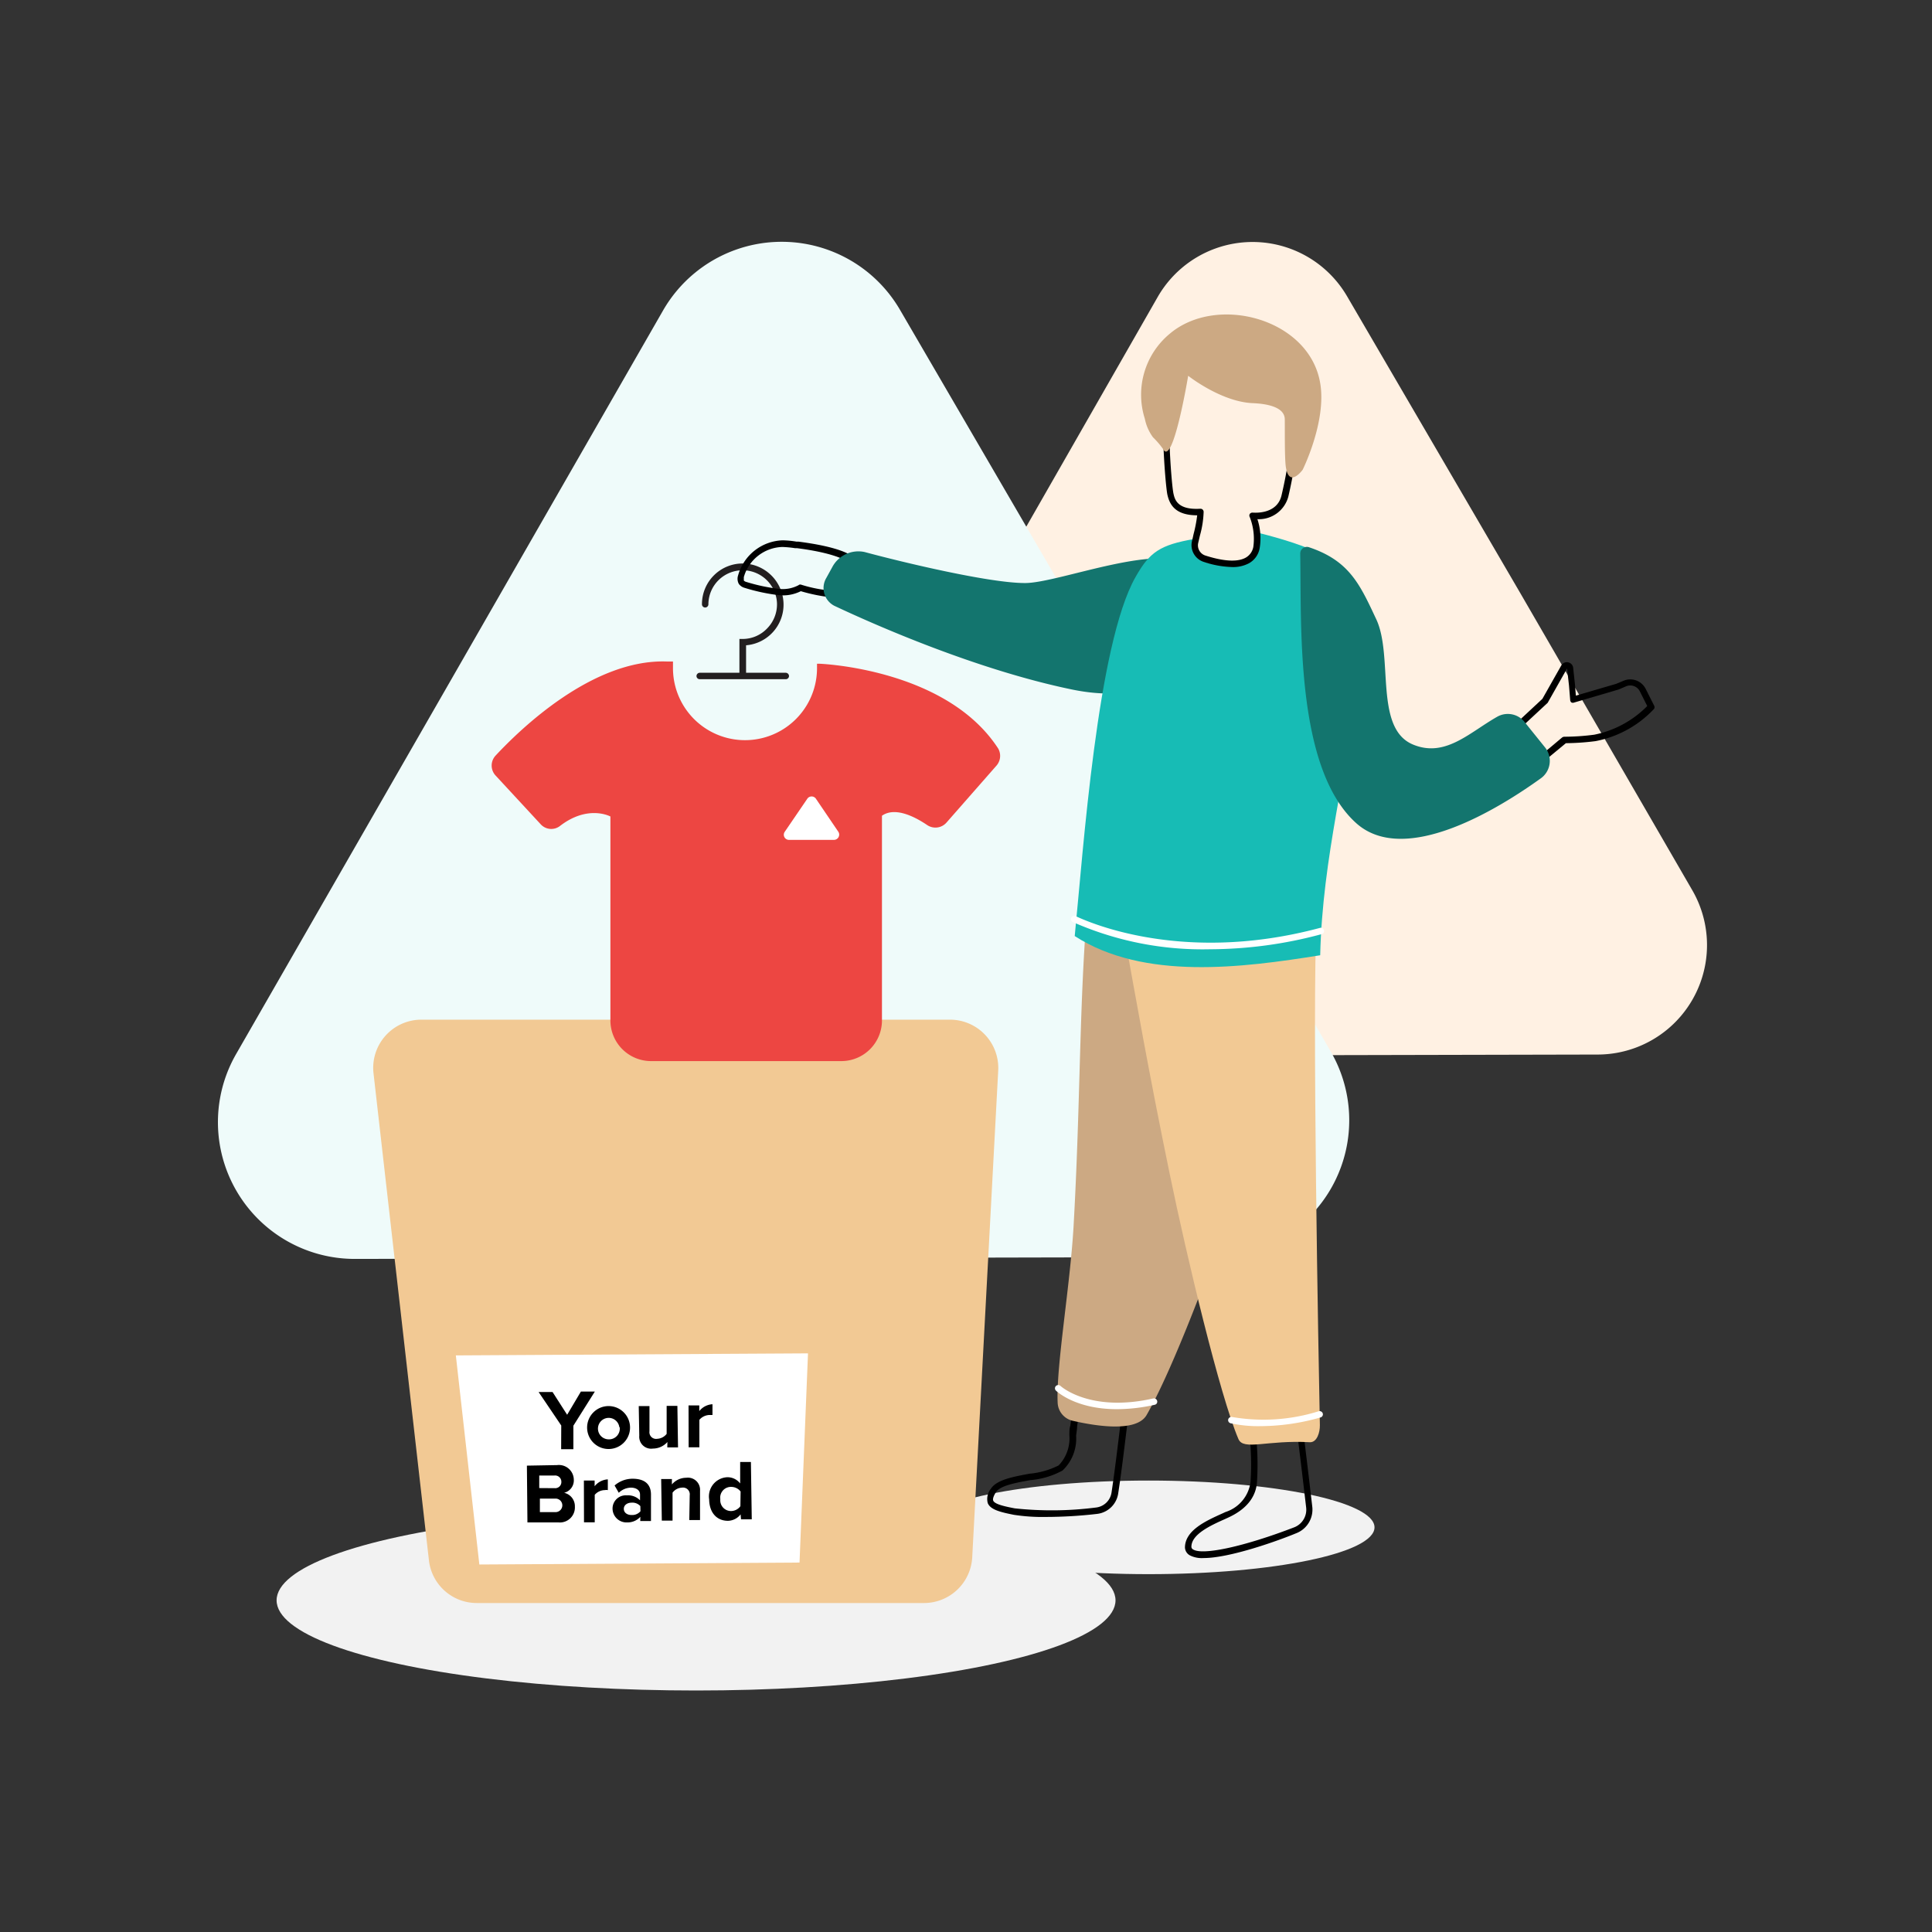 <svg xmlns="http://www.w3.org/2000/svg" width="180" height="180" viewBox="0 0 180 180">
    <rect x="0" y="0" width="180" height="180" fill="#333333" stroke="none"/>
    <g fill="none" fill-rule="nonzero" transform="translate(20 22)">
        <ellipse cx="87.01" cy="120.3" fill="#F2F2F2" rx="21.05" ry="4.36"/>
        <path fill="#FFF1E3" d="M105.53 5.65a10.19 10.19 0 0 0-17.66 0L72 33.39 56 61.1a10.2 10.2 0 0 0 8.86 15.29l32-.07 32-.07a10.2 10.2 0 0 0 8.8-15.32l-16-27.64-16.13-27.64z"/>
        <path fill="#EFFBFA" d="M63.87 6.9a12.75 12.75 0 0 0-22.08 0l-19.9 34.67L2 76.2a12.74 12.74 0 0 0 11.08 19.09L53 95.21l39.94-.09A12.75 12.75 0 0 0 104 76L84 41.46 63.87 6.9z"/>
        <ellipse cx="44.85" cy="127.1" fill="#F2F2F2" rx="39.08" ry="8.4"/>
        <path fill="#F2C994" d="M66.1 127.35H24.42a4.48 4.48 0 0 1-4.46-4L14.8 78a4.49 4.49 0 0 1 4.47-5h49.25A4.5 4.5 0 0 1 73 77.76l-2.42 45.33a4.5 4.5 0 0 1-4.48 4.26z"/>
        <path fill="#FFF" d="M54.49 123.58l-29.83.18-2.19-19.48 32.81-.19z"/>
        <path fill="#000" d="M32.29 110.81l-2.11-3.12h1.3l1.36 2.12 1.28-2.16h1.3l-2 3.18v2.19h-1.14zM34.7 111a2 2 0 1 1 4 .002 2 2 0 0 1-4-.002zm3-.05a1 1 0 1 0-1 1.15 1 1 0 0 0 1.04-1.1l-.04-.05zM42.18 112.35a1.81 1.81 0 0 1-1.35.61 1.11 1.11 0 0 1-1.27-1.2l-.05-2.76h1v2.35a.62.62 0 0 0 .72.7 1.18 1.18 0 0 0 .88-.46v-2.61h1l.06 3.87h-1l.01-.5zM44.15 108.94h1v.53a1.68 1.68 0 0 1 1.23-.64v1h-.28a1.3 1.3 0 0 0-.94.45v2.56h-1l-.01-3.9zM29.09 114.55l2.81-.05a1.39 1.39 0 0 1 1.56 1.34 1.19 1.19 0 0 1-.9 1.24c.6.134 1.02.676 1 1.29a1.4 1.4 0 0 1-1.53 1.47h-2.89l-.05-5.29zm2.6 2.1a.57.57 0 0 0 .61-.6.58.58 0 0 0-.63-.58h-1.43v1.17l1.45.01zm.07 2.23a.63.63 0 0 0 0-1.26H30.3v1.26h1.46zM34.4 115.94h1v.53a1.68 1.68 0 0 1 1.23-.64v1a.8.8 0 0 0-.28 0 1.26 1.26 0 0 0-.94.44v2.56h-1l-.01-3.89zM39.66 119.32a1.61 1.61 0 0 1-1.22.52 1.3 1.3 0 0 1-1.37-1.26 1.23 1.23 0 0 1 1.33-1.26 1.55 1.55 0 0 1 1.23.46v-.54c0-.39-.34-.64-.86-.64a1.67 1.67 0 0 0-1.12.48l-.39-.68a2.54 2.54 0 0 1 1.68-.63c.88 0 1.69.32 1.71 1.44v2.5h-1l.01-.39zm0-1a1 1 0 0 0-.82-.32c-.4 0-.73.23-.72.59.01.36.34.57.74.56a1 1 0 0 0 .81-.35l-.01-.48zM44.26 117.31a.63.63 0 0 0-.72-.71 1.15 1.15 0 0 0-.88.47v2.6h-1l-.06-3.87h1v.5a1.76 1.76 0 0 1 1.34-.62 1.13 1.13 0 0 1 1.28 1.21v2.73h-1l.04-2.31zM49 119.09a1.53 1.53 0 0 1-1.18.6c-1 0-1.73-.71-1.75-2a1.79 1.79 0 0 1 1.68-2.06 1.49 1.49 0 0 1 1.21.58v-2h1l.08 5.34h-1l-.04-.46zm0-2.13a1.11 1.11 0 0 0-.89-.43 1 1 0 0 0-1 1.15 1 1 0 0 0 1 1.1 1.09 1.09 0 0 0 .87-.45l.02-1.37z"/>
        <path fill="#ED4642" d="M56.37 39.84h-.25v.41a6.71 6.71 0 1 1-13.42 0v-.62h-.6c-6.9-.23-13.62 6.29-15.93 8.77a1.36 1.36 0 0 0 0 1.85l4.2 4.54a1.33 1.33 0 0 0 1.82.15c2.61-2 4.68-.87 4.68-.87v19a3.79 3.79 0 0 0 3.79 3.79h17.72A3.79 3.79 0 0 0 62.17 73V54c1.24-.87 3.11.12 4.23.88a1.37 1.37 0 0 0 1.78-.24l4.66-5.31a1.38 1.38 0 0 0 .16-1.59c-4.84-7.47-16.63-7.9-16.63-7.9z"/>
        <path fill="#231F20" d="M53.2 41.28h-8a.3.3 0 0 1-.31-.3.31.31 0 0 1 .31-.3h8a.31.31 0 0 1 .31.3.3.3 0 0 1-.31.3z"/>
        <path fill="#231F20" d="M49.2 41a.31.31 0 0 1-.31-.3v-3.17h.31a3.15 3.15 0 0 0 2.29-1 3.2 3.2 0 0 0 .9-2.32A3.2 3.2 0 0 0 47 32a3.18 3.18 0 0 0-1 2.3.3.3 0 0 1-.6 0 3.79 3.79 0 0 1 3.9-3.8 3.84 3.84 0 0 1 3.7 3.73 3.8 3.8 0 0 1-3.49 3.89v2.58a.31.31 0 0 1-.31.3z"/>
        <path fill="#FFF" d="M55.24 52.38l-2.13 3.12a.48.48 0 0 0 .39.75h4.2a.49.49 0 0 0 .41-.75L56 52.39a.49.49 0 0 0-.76-.01z"/>
        <path fill="#000" d="M57.61 33.67a16.31 16.31 0 0 1-3-.59 3.72 3.72 0 0 1-2.13.36 17.69 17.69 0 0 1-3.1-.67 1 1 0 0 1-.54-.36 1 1 0 0 1-.07-.81 4.46 4.46 0 0 1 4.16-3.26c.422.01.843.05 1.26.12h.18c3.57.46 5.46 1.19 5.78 2.21a1.49 1.49 0 0 1-.64 1.56l-.36.39a3.36 3.36 0 0 1-1.19 1 1.15 1.15 0 0 1-.35.05zm-3.09-1.21h.08a12.93 12.93 0 0 0 3.14.59 3.52 3.52 0 0 0 .91-.83 5.61 5.61 0 0 1 .41-.42c.39-.36.55-.67.47-.93-.08-.26-.85-1.23-5.29-1.8h-.18a9.62 9.62 0 0 0-1.17-.11 3.85 3.85 0 0 0-3.59 2.81v.32a.51.51 0 0 0 .24.13 16.94 16.94 0 0 0 3 .64 3.15 3.15 0 0 0 1.86-.34.25.25 0 0 1 .12-.06z"/>
        <path fill="#13756E" d="M91.14 31.05a6.77 6.77 0 0 1-.4 8.39c-1.83 2.13-5.12 4-10.91 2.79-8.87-1.84-18.3-6-22.1-7.79a1.86 1.86 0 0 1-.73-2.62l.55-1a2.75 2.75 0 0 1 3-1.39c3.71 1 11.66 2.89 14.92 2.89 3.16.04 13.4-4.19 15.67-1.27z"/>
        <path fill="#000" d="M92.13 123.16a2.46 2.46 0 0 1-1.29-.26.88.88 0 0 1-.44-.71c0-1.61 1.94-2.49 3.52-3.2l.26-.12a3.39 3.39 0 0 0 2.33-2.81c.135-2.06.01-4.13-.37-6.16a.31.31 0 0 1 0-.23.3.3 0 0 1 .2-.13 13.76 13.76 0 0 1 2.34-.24 12.5 12.5 0 0 0 2.12-.2.31.31 0 0 1 .23.06.28.28 0 0 1 .13.2c.4 3 .75 6 1.1 9a2.36 2.36 0 0 1-1.5 2.49c-1.54.64-6.12 2.31-8.63 2.31zm4.66-13.09c.34 1.98.447 3.994.32 6-.06 1-.58 2.36-2.68 3.32l-.26.12c-1.35.6-3.19 1.43-3.17 2.62.01.1.07.186.16.23.9.57 4.78-.28 9.41-2.06a1.76 1.76 0 0 0 1.12-1.86c-.34-2.92-.68-5.78-1.06-8.72a17 17 0 0 1-1.9.16c-.65.016-1.299.08-1.94.19zM77.45 119.33a17.3 17.3 0 0 1-3-.2c-1.25-.25-2.16-.47-2.42-1.08a1.51 1.51 0 0 1 .29-1.35c.54-.84 2.1-1.12 3.61-1.4a7.49 7.49 0 0 0 2.7-.77 3.63 3.63 0 0 0 1-2.82c0-.31 0-.61.09-.89.09-.64.146-1.284.17-1.93 0-.51.06-1 .13-1.59a.3.3 0 0 1 .14-.22.32.32 0 0 1 .27 0l2.2.87c.79.31 1.58.61 2.36.93a.31.31 0 0 1 .19.32l-.18 1.7c-.25 2-.5 4.16-.82 6.24a2.25 2.25 0 0 1-2 1.91 42 42 0 0 1-4.73.28zm3.16-11.56c0 .39-.06.78-.08 1.15 0 .64-.08 1.29-.18 2 0 .26-.06.54-.09.84A4.1 4.1 0 0 1 79 115a7.51 7.51 0 0 1-3 .9c-1.32.24-2.81.5-3.21 1.12-.23.37-.32.64-.25.8.15.33 1.06.53 2 .71a32.34 32.34 0 0 0 7.59-.08 1.65 1.65 0 0 0 1.43-1.4c.31-2.07.56-4.18.81-6.22l.18-1.5-2.14-.84-1.8-.72z"/>
        <path fill="#CCA983" d="M81.79 57.67c-1.33 11.15-1 21-1.77 34.61-.32 5.57-1.64 13.08-1.48 16.42a1.8 1.8 0 0 0 1.4 1.67c2 .46 5.93 1.14 6.89-.54 4.19-7.31 12.22-31 14.2-39.75 1.98-8.75-.1-5.62-.46-9.55-.36-3.93-18.38-6.26-18.78-2.86z"/>
        <path fill="#F2C994" d="M102.67 63.53c.38-7.51-14.18-8.26-18.12.43 1.38 7.64 2.44 13.75 4.42 23.37 1.61 7.83 4.7 20.74 6.41 24.74.47 1.11 2.67.07 6.68.3.65 0 .92-.93.91-1.59-.12-5.95-.74-38.88-.3-47.25z"/>
        <path fill="#17BCB5" d="M97.12 27.61c10.2 2.57 10.38 4.92 9.42 13.48-.96 8.56-3.33 16.74-3.54 25.91-7.27 1.16-16.42 2.37-22.87-1.79.79-7.91 2.1-27.16 5.66-33.44 1.33-2.36 2.29-3 5.5-3.56 0 0-.58 2.32 2.15 2.35 1.45 0 3.92.3 3.73-2-.05-.06-.5-1.06-.05-.95z"/>
        <path fill="#000" d="M121.15 51.09a.3.3 0 0 1-.2-.53l4.59-3.85a.37.37 0 0 1 .2-.07 21.67 21.67 0 0 0 2.79-.19 9.56 9.56 0 0 0 4.94-2.67l-.68-1.35a1 1 0 0 0-1.31-.48l-.68.29-4.13 1.21a.34.34 0 0 1-.26 0 .31.31 0 0 1-.12-.23l-.11-1.35-.18-1.59-1.78 3.15a.18.18 0 0 1-.05.07l-3.4 3.16a.3.3 0 1 1-.43-.42l3.36-3.13 1.76-3.11a.59.59 0 0 1 .64-.29.58.58 0 0 1 .47.53l.17 1.57.08 1 3.76-1.1.67-.28a1.61 1.61 0 0 1 2.08.76l.77 1.53a.3.3 0 0 1 0 .33 10.05 10.05 0 0 1-5.45 3 23.12 23.12 0 0 1-2.76.19L121.34 51a.28.28 0 0 1-.19.09z"/>
        <path fill="#13756E" d="M101.14 29.59A.62.62 0 0 1 102 29c3.73 1.26 4.71 3.47 6.22 6.69 1.62 3.45-.21 10.15 3.41 11.67 3 1.26 5.24-1.09 7.84-2.57a2 2 0 0 1 2.59.5l1.86 2.31a2 2 0 0 1-.4 2.94c-3.74 2.69-12.65 8.29-17.21 4.11-5.64-5.14-5.05-18.44-5.17-25.06z"/>
        <path fill="#000" d="M94.78 30.83a9 9 0 0 1-2.63-.48 1.64 1.64 0 0 1-1.1-1.92c.053-.213.103-.433.15-.66a12.82 12.82 0 0 0 .34-1.76c-2.05 0-2.56-1-2.77-1.89-.21-.89-.83-8.89 0-10.87.62-1.44 2.1-2.17 4.25-2.12a15.8 15.8 0 0 1 5.38 1.31c2.73 1.18 2.66 3.66 2.63 5v.38a43.79 43.79 0 0 1-1 6.45 2.84 2.84 0 0 1-2.88 2.1 5.68 5.68 0 0 1 .21 2.7 2 2 0 0 1-1 1.41 3.16 3.16 0 0 1-1.58.35zm-2.94-5.43a.27.27 0 0 1 .2.07.3.3 0 0 1 .1.21 9.1 9.1 0 0 1-.35 2.23l-.15.65a1 1 0 0 0 .7 1.21c1 .32 2.73.75 3.73.18.37-.214.625-.58.7-1a5.55 5.55 0 0 0-.33-2.77.3.3 0 0 1 0-.3.31.31 0 0 1 .27-.12c.09 0 2.27.22 2.69-1.62a43.6 43.6 0 0 0 1-6.31v-.4c0-1.27.09-3.4-2.25-4.41A14.81 14.81 0 0 0 93 11.74c-1.91-.05-3.15.54-3.67 1.75-.79 1.84-.21 9.55 0 10.5.12.53.35 1.53 2.47 1.41h.04z"/>
        <path fill="#CCA983" d="M88.35 19.82a8 8 0 0 0-.93-1.08 4.36 4.36 0 0 1-.76-1.73A7.38 7.38 0 0 1 89 9.08c4.4-3.7 13-1.38 14 4.62.61 3.55-1.63 8.06-1.63 8.06s-1.29 1.8-1.58-.32c-.11-.87-.08-3.36-.09-4.36 0-1.21-1.79-1.47-3-1.52-2.95-.13-6-2.55-6-2.55s-1.43 8.64-2.35 6.81z"/>
        <path fill="#FFF" d="M92.74 66.44a29.92 29.92 0 0 1-12.8-2.54.304.304 0 1 1 .28-.54c.09 0 9.18 4.73 22.76 1.09a.29.29 0 0 1 .37.21.3.3 0 0 1-.21.37 40.2 40.2 0 0 1-10.4 1.41zM97.43 110.87a11.93 11.93 0 0 1-2.78-.27.3.3 0 0 1-.22-.36.31.31 0 0 1 .37-.22 17.22 17.22 0 0 0 8.07-.54.31.31 0 0 1 .37.21.3.3 0 0 1-.21.37c-1.82.527-3.705.8-5.6.81zM84.05 109.29c-3.82 0-5.58-1.64-5.67-1.73a.3.3 0 0 1 0-.43.31.31 0 0 1 .43 0s2.72 2.5 8.64 1.16a.31.31 0 0 1 .36.23.29.29 0 0 1-.23.36 15.94 15.94 0 0 1-3.53.41z"/>
    </g>
</svg>
